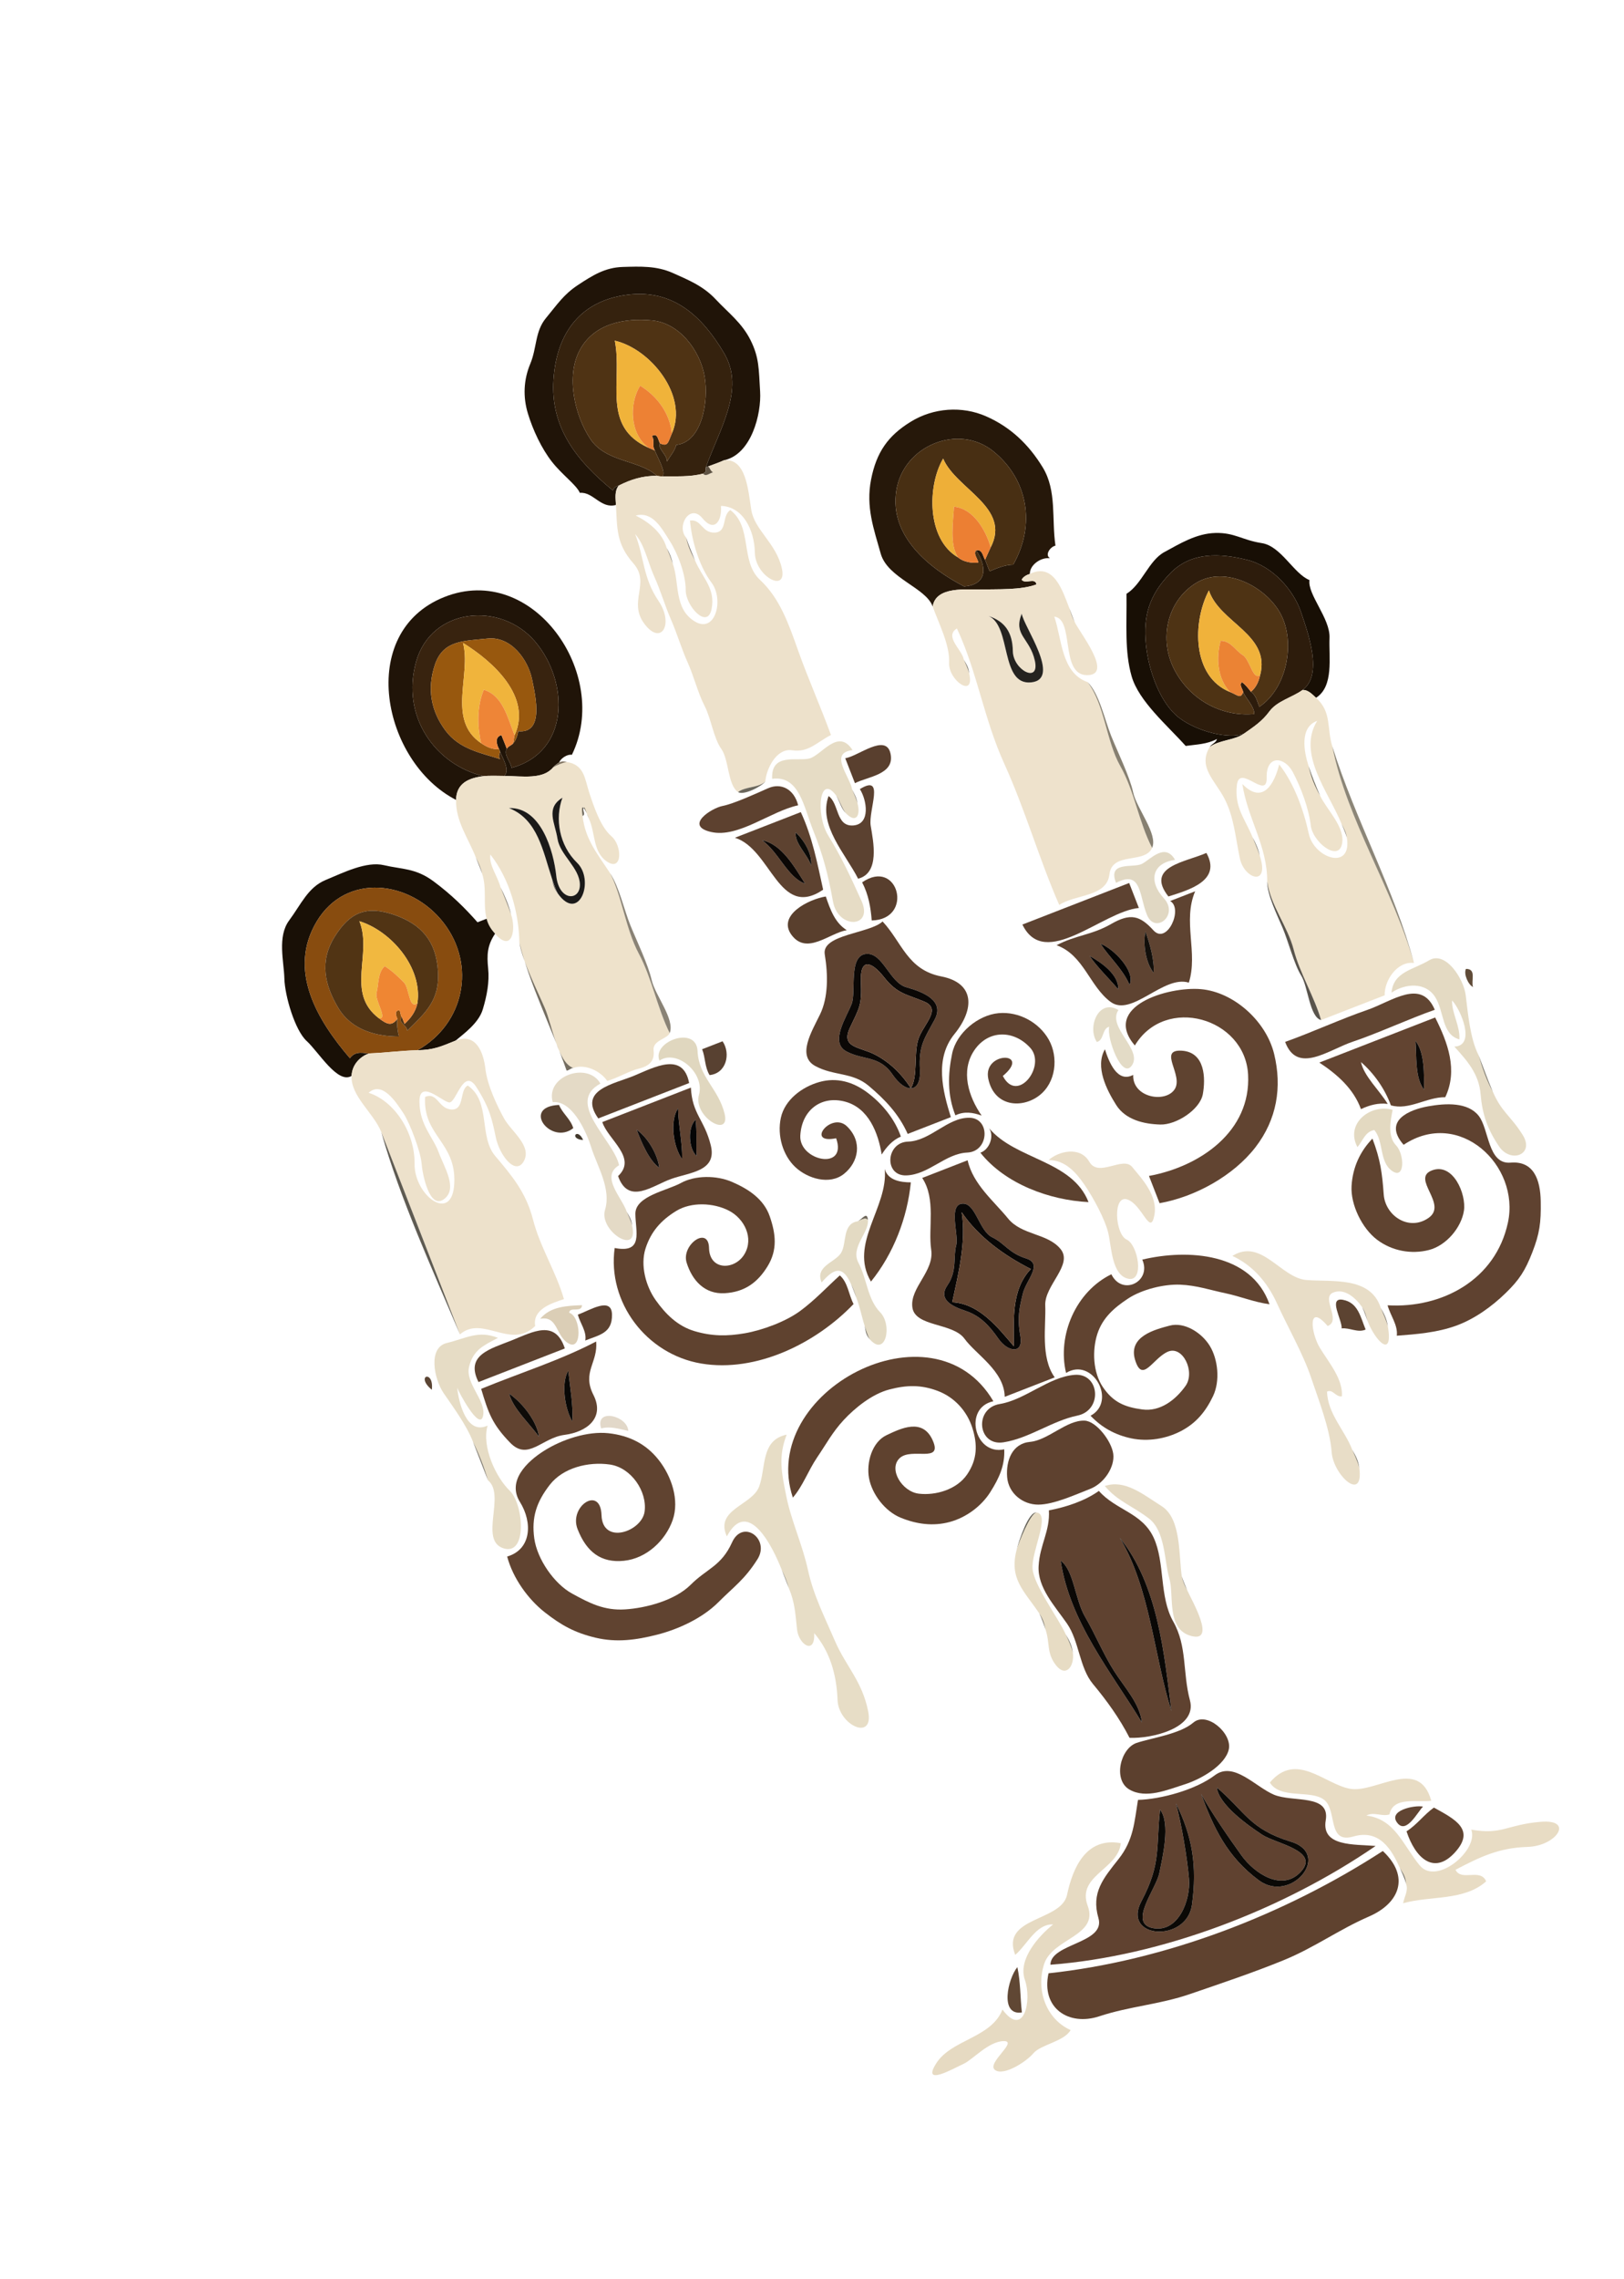 <svg width="350" height="491" viewBox="0 0 350 491" fill="none" xmlns="http://www.w3.org/2000/svg">
<g clip-path="url(#clip0_382_6035)">
<path d="M132.744 108.786C132.688 107.394 132.388 105.77 133.37 104.599C133.14 104.717 132.311 104.803 132.092 105.66C124.197 99.207 118.611 92.064 119.289 81.785C119.967 71.506 125.285 64.761 135.229 63.505C145.172 62.244 151.416 68.252 156.06 76.1C160.701 83.942 154.942 92.65 152.135 100.676C152.131 100.594 152.625 100.486 152.625 100.486C153.761 100.044 154.949 99.666 156.052 99.152C161.95 97.899 164.123 89.128 163.816 84.313C163.516 79.501 163.639 77.065 161.757 73.285C159.871 69.513 156.902 67.328 154.263 64.502C151.629 61.674 148.514 60.374 145.003 58.812C141.492 57.249 138.022 57.4 134.216 57.512C130.41 57.624 127.708 59.329 124.572 61.395C121.44 63.458 120.083 65.62 117.678 68.505C115.272 71.39 115.736 74.899 114.285 78.37C112.834 81.841 112.684 85.51 113.771 89.087C114.854 92.665 116.727 96.639 118.939 99.468C121.143 102.294 124.24 104.474 124.966 106.18C127.845 105.899 129.483 109.689 132.744 108.786Z" fill="#201408"/>
<path d="M133.37 104.6C135.873 103.327 138.584 102.441 141.583 102.53C137.956 99.075 130.616 99.667 127.235 94.584C123.846 89.498 121.904 81.016 124.98 75.364C128.051 69.713 134.522 68.467 140.507 69.028C146.494 69.582 150.91 75.614 151.85 81.084C152.796 86.558 151.23 95.295 145.744 95.841C145.448 97.151 144.399 98.235 143.759 99.43C143.769 97.877 141.702 96.722 142.236 95.517C141.81 94.798 141.764 93.188 140.495 93.941C141.174 94.933 140.452 96.059 141.148 97.067C141.43 98.095 143.67 101.707 142.753 102.638C145.792 102.554 148.529 102.824 151.537 102.036C152.522 101.366 151.938 101.677 152.135 100.677C154.942 92.651 160.701 83.943 156.06 76.1C151.416 68.252 145.172 62.245 135.229 63.506C125.285 64.762 119.967 71.507 119.289 81.786C118.611 92.065 124.198 99.208 132.092 105.661C132.311 104.804 133.14 104.718 133.37 104.6Z" fill="#35220E"/>
<path d="M141.583 102.53C141.885 102.537 142.313 102.652 142.753 102.638C143.67 101.707 141.43 98.095 141.148 97.067C141.105 97.027 139.89 96.514 139.788 96.469C129.524 91.907 134.216 82.077 132.5 73.395C140.209 75.171 148.407 85.274 144.792 93.395C143.949 95.312 143.991 96.304 142.236 95.517C141.702 96.722 143.769 97.877 143.759 99.43C144.399 98.235 145.448 97.151 145.744 95.841C151.23 95.295 152.796 86.557 151.85 81.084C150.91 75.614 146.494 69.582 140.507 69.028C134.522 68.467 128.051 69.713 124.98 75.363C121.904 81.016 123.846 89.498 127.235 94.584C130.616 99.667 137.956 99.075 141.583 102.53Z" fill="#4F3314"/>
<path d="M139.788 96.469C135.746 93.57 135.541 86.975 137.966 83.096C141.624 85.34 144.397 89.048 144.792 93.395C148.407 85.274 140.209 75.171 132.5 73.394C134.216 82.077 129.524 91.907 139.788 96.469Z" fill="#F0B33A"/>
<path d="M139.788 96.469C139.89 96.513 141.105 97.026 141.148 97.066C140.452 96.058 141.175 94.932 140.495 93.94C141.764 93.188 141.81 94.797 142.236 95.516C143.991 96.303 143.949 95.311 144.792 93.395C144.397 89.048 141.624 85.339 137.966 83.096C135.541 86.974 135.746 93.569 139.788 96.469Z" fill="#ED8134"/>
<path d="M133.37 104.6C132.388 105.77 132.688 107.394 132.744 108.786C133.032 113.913 132.785 117.146 136.525 121.397C140.265 125.648 135.262 129.623 138.902 134.43C142.541 139.233 145.285 134.391 141.91 129.441C138.535 124.49 138.823 119.917 136.878 115.063C138.926 117.297 139.63 121.192 140.985 124.168C142.34 127.144 143.298 130.472 144.602 133.462C145.907 136.453 146.891 139.821 148.219 142.757C149.548 145.693 150.405 149.286 151.836 152.052C153.268 154.818 153.767 158.967 155.454 161.347C157.141 163.726 156.803 169.13 159.071 170.642C160.559 169.426 163.612 169.725 164.945 168.356C165.095 165.887 167.219 161.105 170.741 161.639C174.266 162.165 175.946 159.951 179.087 158.346C176.923 152.395 174.146 146.17 172.043 140.245C169.941 134.321 168.069 128.904 163.782 124.911C159.491 120.926 162.222 113.605 157.411 109.889C155.503 111.054 156.845 114.605 154.058 114.743C151.268 114.888 151.171 111.771 148.709 112.149C149.072 116.43 150.645 121.935 153.359 125.548C156.073 129.162 154.182 136.629 149.701 133.861C145.224 131.091 146.469 125.644 145.01 121.475C144.609 120.329 144.169 119.155 143.677 118.05C142.707 114.659 139.71 112.418 137.014 111.067C140.701 110.112 142.603 113.827 144.342 116.541C146.08 119.256 147.809 123.799 147.784 127.155C147.76 130.51 152.442 135.706 153.353 131.223C154.27 126.743 151.323 124.443 149.797 120.739C148.954 119.168 148.241 117.609 147.893 115.847C145.697 113.361 148.71 108.386 151.371 111.632C154.027 114.879 155.65 112.112 155.372 108.993C160.004 109.106 162.595 114.012 162.688 119.102C162.78 124.192 169.698 127.904 168.508 122.47C167.317 117.035 162.597 114.191 161.912 109.839C161.234 105.489 160.783 98.709 156.052 99.153C154.949 99.666 153.761 100.044 152.625 100.486C152.957 100.717 153.195 101.588 153.685 101.763C153.006 101.87 152.117 102.802 151.537 102.036C148.529 102.824 145.792 102.554 142.753 102.638C142.313 102.652 141.885 102.537 141.583 102.53C138.584 102.441 135.873 103.327 133.37 104.6Z" fill="#EDE1CB"/>
<path d="M151.537 102.036C152.117 102.802 153.006 101.87 153.686 101.764C153.195 101.588 152.957 100.718 152.625 100.486C152.625 100.486 152.131 100.594 152.135 100.677C151.939 101.677 152.522 101.366 151.537 102.036Z" fill="#5F5343"/>
<path d="M98.287 172.328C98.36 168.762 100.97 167.606 104.189 167.215C93.742 164.69 86.413 154.316 89.673 142.587C92.932 130.859 107.939 129.503 115.328 138.22C122.714 146.943 122.812 162.013 110.254 165.418C110.048 164.079 108.472 162.563 109.22 161.314C108.874 160.322 108.429 159.369 108.078 158.379C106.585 158.729 107.013 160.421 107.561 161.396C107.694 161.621 107.752 161.886 107.752 161.886C108.309 163.319 109.99 165.943 108.676 167.159C112.754 167.222 117.022 167.978 119.228 165.305C119.643 164.806 119.905 164.698 120.507 164.245C120.87 163.354 122.287 162.431 123.253 162.612C131.721 145.235 114.838 121.027 95.754 128.623C76.666 136.22 82.425 164.216 98.287 172.328Z" fill="#201408"/>
<path d="M201.007 130.664C201.731 126.208 208.3 127.083 211.546 126.996C214.793 126.91 220.08 127.168 223.39 125.897C223.038 124.327 221.004 125.952 220.18 124.892C220.561 124.22 221.223 123.878 221.948 123.641C221.903 121.772 224.251 120.013 226.272 120.269C225.122 119.528 226.342 117.797 227.469 117.55C226.62 111.791 227.794 105.741 224.738 100.711C221.677 95.684 217.736 91.99 212.545 89.701C207.358 87.41 201.178 87.838 196.273 90.863C191.366 93.882 188.874 97.443 187.727 103.331C186.576 109.225 188.308 113.92 189.802 119.252C191.297 124.585 199.568 126.588 201.007 130.664ZM212.321 120.628C211.796 119.875 211.763 118.282 210.39 118.563C212.681 122.076 212.859 125.95 207.779 126.339C200.278 122.431 191.645 115.544 193.168 105.725C194.683 95.903 206.637 91.178 214.096 97.237C221.56 103.294 223.242 113.105 218.358 121.658C216.628 121.673 214.93 122.379 213.273 123.074C212.955 122.257 212.639 121.445 212.321 120.628Z" fill="#26180A"/>
<path d="M104.189 167.215C105.325 167.077 107.367 167.139 108.676 167.159C109.99 165.943 108.309 163.319 107.752 161.886C107.783 162.212 107.222 163.089 107.833 163.544C103.727 162.218 98.996 161.446 95.963 157.331C92.932 153.222 91.958 148.446 93.745 143.16C95.539 137.877 99.978 138.115 105.065 137.572C110.155 137.022 113.767 142.117 114.648 146.263C115.527 150.405 117.201 158.068 111.695 157.535C111.524 158.486 111.178 159.567 110.498 160.253C110.171 160.6 109.461 160.804 109.22 161.314C108.472 162.563 110.048 164.079 110.254 165.418C122.811 162.013 122.713 146.944 115.328 138.22C107.939 129.503 92.932 130.859 89.673 142.588C86.413 154.316 93.742 164.69 104.189 167.215Z" fill="#38230F"/>
<path d="M149.797 120.738C149.136 119.142 148.41 117.493 147.893 115.846C148.241 117.609 148.954 119.168 149.797 120.738Z" fill="#6B6459"/>
<path d="M145.01 121.474C144.715 120.209 144.36 119.209 143.677 118.05C144.169 119.154 144.61 120.329 145.01 121.474Z" fill="#726D61"/>
<path d="M210.39 118.563C209.691 119.303 210.721 120.372 210.852 121.2C209.429 121.353 207.637 121.065 206.473 120.087C199.65 116.124 199.868 104.548 203.264 98.805C206.032 105.366 217.963 109.302 213.517 117.909C213.378 118.262 212.304 120.471 212.321 120.628C212.638 121.445 212.954 122.257 213.272 123.074C214.929 122.379 216.628 121.673 218.358 121.658C223.242 113.105 221.56 103.294 214.096 97.237C206.637 91.178 194.683 95.903 193.168 105.725C191.645 115.544 200.278 122.431 207.779 126.339C212.859 125.95 212.681 122.076 210.39 118.563Z" fill="#482F13"/>
<path d="M107.752 161.886C107.752 161.886 107.694 161.621 107.561 161.396C106.072 161.48 104.926 160.94 103.672 160.093C96.245 155.086 101.625 145.315 99.783 138.512C106.261 142.514 114.692 150.099 110.906 158.405C110.747 158.85 110.738 159.912 110.498 160.253C111.178 159.566 111.524 158.485 111.695 157.534C117.201 158.067 115.527 150.405 114.648 146.263C113.767 142.117 110.155 137.022 105.065 137.572C99.978 138.115 95.539 137.877 93.746 143.16C91.959 148.446 92.932 153.221 95.963 157.331C98.996 161.446 103.727 162.218 107.833 163.544C107.222 163.089 107.783 162.211 107.752 161.886Z" fill="#98580E"/>
<path d="M103.672 160.093C102.889 156.472 102.734 152.308 104.27 148.595C108.421 149.875 109.4 154.693 110.906 158.404C114.692 150.099 106.261 142.514 99.783 138.512C101.624 145.315 96.245 155.086 103.672 160.093Z" fill="#F0B43C"/>
<path d="M206.473 120.087C204.601 117.391 205.438 112.3 205.603 109.16C209.68 109.539 212.4 114.024 213.517 117.909C217.963 109.301 206.032 105.366 203.264 98.805C199.868 104.548 199.65 116.124 206.473 120.087Z" fill="#EEAF38"/>
<path d="M103.672 160.094C104.926 160.941 106.072 161.48 107.561 161.397C107.013 160.421 106.585 158.729 108.078 158.379C108.429 159.369 108.874 160.322 109.22 161.314C109.461 160.804 110.171 160.601 110.498 160.254C110.738 159.913 110.747 158.85 110.906 158.405C109.4 154.693 108.421 149.875 104.27 148.595C102.734 152.308 102.889 156.472 103.672 160.094Z" fill="#EE8537"/>
<path d="M206.473 120.088C207.637 121.065 209.429 121.354 210.852 121.2C210.722 120.372 209.691 119.303 210.39 118.564C211.763 118.283 211.796 119.875 212.321 120.628C212.305 120.471 213.378 118.262 213.517 117.91C212.4 114.024 209.68 109.54 205.603 109.161C205.438 112.3 204.601 117.391 206.473 120.088Z" fill="#EC7F33"/>
<path d="M98.287 172.328C98.195 176.972 100.918 180.537 102.557 184.749C103.119 185.859 103.626 186.929 103.89 188.173C104.992 191.484 104.055 194.739 104.869 197.931C105.215 199.283 105.833 200.192 106.691 201.165C110.364 205.346 111.266 200.246 110.145 197.004C109.459 195.024 108.62 193.086 107.861 191.134C107.291 188.815 105.312 186.352 105.685 184.095C109.821 189.38 111.799 196.474 111.94 203.065C112.569 207.056 115.953 213.71 117.461 217.252C118.969 220.794 120.238 229.037 123.58 230.079C126.123 229.14 129.432 230.748 130.869 232.876C133.151 232.236 135.441 230.764 137.722 230.209C140.003 229.654 141.115 228.5 140.857 226.313C140.591 224.124 143.844 223.822 144.331 222.567C141.645 217.157 140.507 210.756 137.668 205.445C134.829 200.134 134.023 192.996 131.494 188.133C129.018 184.292 126.061 180.863 125.565 175.795C124.963 172.047 126.434 174.871 126.925 176.392C128.38 179.538 127.7 183.656 130.942 185.7C134.182 187.74 134.092 182.12 131.763 180.148C129.439 178.174 127.955 173.693 126.986 170.741C126.018 167.789 125.957 164.765 122.166 164.162C121.369 164.258 119.911 164.887 119.228 165.305C117.022 167.978 112.754 167.222 108.676 167.159C107.367 167.139 105.325 167.077 104.189 167.215C100.97 167.606 98.36 168.762 98.287 172.328ZM120.235 192.515C119.286 191.307 119.19 190.454 118.902 189.09C117.005 183.39 115.893 176.506 109.683 174.09C116.547 173.84 119.293 183.215 119.888 188.712C120.478 194.211 125.046 194.146 124.974 190.541C124.901 186.936 120.697 184.201 120.153 180.717C119.609 177.234 117.512 174.118 121.214 171.855C119.563 176.362 120.494 182.1 124.375 185.873C128.251 189.649 124.795 198.902 120.235 192.515Z" fill="#EEE2CB"/>
<path d="M201.007 130.664C202.226 134.116 204.745 138.938 204.55 142.765C204.349 146.595 210.187 150.603 208.867 145.067C208.636 144.098 208.126 143.047 207.725 142.132C207.376 139.976 203.419 137.138 206.229 135.392C210.673 144.9 211.976 154.723 216.482 164.635C220.988 174.548 223.924 185.003 228.285 194.966C231.74 192.619 238.534 193.304 239.103 188.362C239.678 183.424 246.715 186.183 248.302 182.67C245.434 177.156 244.511 170.452 241.448 165.059C238.385 159.666 238.124 151.882 234.404 146.958C228.706 144.946 228.885 137.716 227.224 132.854C231.625 133.299 228.381 145.416 234.257 145.45C240.132 145.484 232.575 136.174 231.603 133.966C231.078 133.038 230.746 131.968 230.461 131.031C228.998 127.274 227.142 121.142 221.948 123.642C221.223 123.879 220.561 124.221 220.18 124.893C221.004 125.952 223.038 124.327 223.39 125.897C220.08 127.168 214.793 126.91 211.546 126.997C208.299 127.083 201.731 126.209 201.007 130.664ZM220.208 132.205C220.555 134.88 228.885 146.363 222.21 147.012C215.53 147.662 218.005 134.887 213.082 132.725C216.535 133.876 218.213 136.175 218.284 140.282C218.354 144.389 224.125 147.354 223.036 142.37C221.943 137.388 218.299 136.874 220.208 132.205Z" fill="#EEE2CC"/>
<path d="M119.228 165.305C119.911 164.887 121.369 164.258 122.166 164.162C121.438 164.045 121.383 163.903 120.507 164.244C119.905 164.698 119.643 164.805 119.228 165.305Z" fill="#827562"/>
<path d="M220.208 132.204C218.299 136.873 221.943 137.387 223.036 142.369C224.124 147.353 218.354 144.388 218.284 140.281C218.213 136.174 216.535 133.875 213.082 132.724C218.005 134.886 215.53 147.661 222.21 147.011C228.885 146.362 220.555 134.879 220.208 132.204Z" fill="#252320"/>
<path d="M260.703 160.945C262.693 159.41 266.024 159.511 268.046 158.087C264.944 159.255 258.171 157.711 254.14 154.655C250.108 151.594 247.506 144.603 246.955 138.683C246.398 132.76 247.6 128.276 252.177 123.537C256.751 118.794 263.033 119.206 268.722 120.602C274.41 121.994 278.848 127.285 280.393 131.878C281.939 136.475 285.192 145.399 280.719 148.649C281.945 148.583 282.839 149.621 283.629 150.333C287.51 147.848 286.364 141.631 286.534 137.419C286.702 133.213 281.768 128.098 282.215 124.972C278.791 123.59 276.119 117.651 271.928 117.006C267.737 116.361 266.059 114.716 261.935 114.822C257.811 114.929 254.297 117.124 250.939 118.938C247.576 120.754 246.107 125.871 242.78 127.926C242.865 134.546 242.335 140.295 243.883 145.692C245.432 151.093 251.654 156.349 255.536 160.703C257.821 160.377 260.106 160.366 262.28 159.205C262.073 160.063 261.13 160.232 260.703 160.945Z" fill="#180F05"/>
<path d="M75.769 231.787C75.871 229.499 77.436 227.696 79.522 226.946C78.634 226.982 76.642 226.208 75.416 227.981C68.314 219.71 61.948 209.018 68.277 198.483C74.607 187.953 88.477 189.63 95.574 198.771C102.666 207.913 100.085 220.589 89.966 226.262C93.514 226.182 94.968 225.487 98.179 224.192C99.912 222.735 103.167 220.426 104.053 217.445C104.946 214.467 105.498 211.554 105.205 208.643C104.912 205.732 104.993 203.696 106.691 201.165C105.833 200.192 105.215 199.283 104.869 197.931C104.218 198.184 103.562 198.439 102.911 198.693C100.225 195.643 97.284 192.721 93.413 189.856C89.541 186.991 86.578 187.3 82.765 186.395C78.952 185.491 73.976 188.013 70.183 189.579C66.392 191.15 64.901 194.806 62.314 198.297C59.727 201.788 61.191 207.116 61.287 210.824C61.383 214.533 63.562 221.971 66.094 224.275C68.628 226.573 72.806 233.644 75.769 231.787Z" fill="#191006"/>
<path d="M118.902 189.09C119.263 190.178 119.664 191.526 120.235 192.515C124.795 198.902 128.251 189.649 124.375 185.874C120.494 182.1 119.563 176.362 121.214 171.856C117.512 174.119 119.609 177.234 120.153 180.718C120.697 184.201 124.901 186.936 124.974 190.541C125.046 194.146 120.478 194.211 119.888 188.712C119.293 183.215 116.547 173.841 109.683 174.09C115.893 176.506 117.005 183.39 118.902 189.09Z" fill="#1B1A19"/>
<path d="M268.046 158.087C270.174 156.589 271.971 155.456 273.607 153.23C275.251 151.008 278.548 150.226 280.719 148.649C285.192 145.399 281.939 136.475 280.393 131.877C278.848 127.285 274.41 121.994 268.722 120.602C263.033 119.206 256.751 118.794 252.177 123.537C247.6 128.275 246.398 132.76 246.955 138.683C247.506 144.602 250.108 151.594 254.14 154.655C258.171 157.711 264.944 159.255 268.046 158.087ZM269.596 149.035C269.011 148.299 268.463 147.543 267.665 146.97C266.983 147.534 267.836 148.452 267.937 149.117C268.372 150.294 270.274 152.066 270.33 153.819C263.189 154.485 256.388 150.682 253.061 144.204C249.733 137.725 251.486 129.467 257.779 125.593C264.074 121.724 273.022 126.466 276.09 132.437C279.155 138.415 277.425 148.224 271.418 152.269C270.925 151.103 270.691 149.763 269.596 149.035Z" fill="#2D1C0C"/>
<path d="M231.603 133.966C231.18 133.01 230.839 132.004 230.461 131.031C230.746 131.967 231.078 133.038 231.603 133.966Z" fill="#736C5E"/>
<path d="M79.522 226.946C82.974 226.82 86.477 226.335 89.966 226.262C100.085 220.589 102.666 207.913 95.574 198.771C88.477 189.63 74.607 187.953 68.277 198.483C61.948 209.018 68.314 219.71 75.416 227.981C76.642 226.208 78.635 226.982 79.522 226.946ZM86.621 219.114C86.275 218.95 86.365 217.879 86.049 217.647C84.934 217.72 85.363 218.866 85.641 219.495C85.511 220.667 85.663 222.129 85.995 223.301C81.228 223.291 75.821 222.027 72.892 217.123C69.967 212.212 68.805 207.127 72.132 201.799C75.451 196.468 79.046 195.058 84.955 197.09C90.865 199.127 93.959 202.774 94.392 209.145C94.83 215.514 91.68 218.182 87.763 222.05C87.808 220.877 85.578 220.275 86.621 219.114Z" fill="#884C0F"/>
<path d="M125.565 175.794C126.433 175.372 125.201 174.381 125.973 173.946C126.328 174.743 126.56 175.599 126.925 176.392C126.434 174.87 124.963 172.046 125.565 175.794Z" fill="#6F695C"/>
<path d="M208.867 145.067C208.741 143.73 208.344 143.231 207.725 142.132C208.125 143.046 208.636 144.098 208.867 145.067Z" fill="#6F6C60"/>
<path d="M103.89 188.172C103.626 186.929 103.119 185.859 102.557 184.748C102.999 185.883 103.507 187.015 103.89 188.172Z" fill="#6A6459"/>
<path d="M267.937 149.117C267.288 150.62 266.844 149.785 265.109 149.091C256.888 145.812 256.947 134.028 260.539 127.211C262.854 134.202 273.885 136.663 271.581 145.446C271.276 146.849 270.707 148.124 269.596 149.035C270.691 149.763 270.925 151.103 271.418 152.269C277.425 148.224 279.154 138.415 276.09 132.437C273.022 126.466 264.074 121.724 257.779 125.593C251.486 129.467 249.733 137.725 253.061 144.204C256.388 150.682 263.189 154.485 270.33 153.819C270.274 152.066 268.372 150.294 267.937 149.117Z" fill="#4E3314"/>
<path d="M85.641 219.496C84.455 221.039 83.556 220.814 81.644 219.361C74.41 213.868 80.315 205.548 77.455 198.46C84.213 200.545 91.102 208.352 89.966 216.123C89.557 217.983 88.549 219.333 87.192 220.582C87.001 220.093 86.811 219.604 86.621 219.115C85.578 220.275 87.808 220.877 87.763 222.05C91.68 218.182 94.83 215.514 94.392 209.145C93.959 202.774 90.865 199.128 84.955 197.091C79.046 195.058 75.451 196.468 72.132 201.799C68.805 207.127 69.967 212.212 72.892 217.123C75.821 222.027 81.228 223.291 85.995 223.301C85.663 222.129 85.511 220.667 85.641 219.496Z" fill="#513414"/>
<path d="M81.644 219.362C83.733 219.72 80.708 215.451 81.161 213.878C81.607 212.301 81.368 209.471 82.922 208.162C84.41 209.076 85.892 210.465 87.059 211.667C88.229 212.862 88.132 217.597 89.966 216.123C91.102 208.353 84.213 200.545 77.455 198.46C80.315 205.549 74.41 213.868 81.644 219.362Z" fill="#F1B840"/>
<path d="M265.109 149.091C262.33 146.252 262.093 141.602 263.069 138.056C265.273 138.043 266.227 140.145 267.814 141.11C269.395 142.072 269.992 146.634 271.581 145.446C273.885 136.664 262.854 134.202 260.54 127.212C256.947 134.028 256.888 145.813 265.109 149.091Z" fill="#F0B23B"/>
<path d="M180.23 171.42C180.924 172.378 181.456 174.035 182.242 175.143C184.484 177.515 185.533 175.705 184.799 173.022C184.525 172.03 184.029 171.045 183.656 170.086C183.13 167.199 178.565 162.205 183.738 161.605C180.637 156.723 177.054 162.753 174.424 163.411C171.794 164.068 166.126 162.105 166.414 167.784C172.278 167.006 173.214 173.829 175.28 178.979C177.346 184.129 178.431 188.191 179.523 194.227C180.615 200.263 188.305 199.934 185.669 194.088C183.033 188.242 181.273 184.544 178.489 179.983C175.705 175.423 176.605 166.437 180.23 171.42Z" fill="#E6DCC5"/>
<path d="M164.945 168.356C163.612 169.725 160.559 169.426 159.071 170.642C160.288 171.453 164.254 169.346 164.945 168.356Z" fill="#6B675D"/>
<path d="M110.145 197.004C109.681 195.016 108.777 192.952 107.861 191.134C108.62 193.086 109.459 195.024 110.145 197.004Z" fill="#7C766A"/>
<path d="M172.016 173.49C171.127 169.989 168.334 168.575 165.516 169.823C162.699 171.072 158.116 173.171 155.726 173.633C153.335 174.096 147.376 177.902 153.258 179.241C159.139 180.58 166.059 174.766 172.016 173.49Z" fill="#5D412F"/>
<path d="M184.255 168.727C187.009 167.289 192.897 166.891 191.924 162.363C190.953 157.84 184.828 163.017 182.16 163.346C182.859 165.141 183.556 166.932 184.255 168.727Z" fill="#593F2E"/>
<path d="M120.235 192.514C119.664 191.525 119.263 190.177 118.902 189.09C119.191 190.453 119.286 191.306 120.235 192.514Z" fill="#746C62"/>
<path d="M248.302 182.67C249.627 179.732 244.96 174.169 244.222 170.739C243.484 167.308 240.85 161.957 239.463 158.509C238.076 155.06 236.914 149.44 234.404 146.958C238.124 151.881 238.385 159.666 241.448 165.059C244.511 170.452 245.434 177.156 248.302 182.67Z" fill="#878071"/>
<path d="M144.331 222.567C145.495 219.562 141.224 214.527 140.442 211.125C139.659 207.723 137.261 202.793 135.873 199.384C134.484 195.976 133.5 191.244 131.494 188.133C134.023 192.995 134.829 200.134 137.668 205.445C140.507 210.756 141.645 217.157 144.331 222.567Z" fill="#8A8376"/>
<path d="M81.644 219.361C83.556 220.814 84.455 221.038 85.641 219.495C85.363 218.866 84.934 217.72 86.049 217.647C86.365 217.879 86.275 218.95 86.621 219.114C86.811 219.603 87.001 220.093 87.192 220.582C88.549 219.333 89.557 217.983 89.966 216.123C88.132 217.596 88.229 212.861 87.059 211.666C85.892 210.464 84.41 209.075 82.922 208.161C81.368 209.47 81.607 212.301 81.161 213.877C80.708 215.45 83.734 219.72 81.644 219.361Z" fill="#EF8633"/>
<path d="M265.109 149.091C266.844 149.785 267.288 150.62 267.937 149.117C267.836 148.452 266.983 147.534 267.665 146.97C268.463 147.544 269.011 148.299 269.596 149.035C270.707 148.124 271.276 146.849 271.581 145.446C269.992 146.633 269.395 142.072 267.814 141.11C266.227 140.145 265.273 138.043 263.069 138.056C262.092 141.602 262.33 146.252 265.109 149.091Z" fill="#EB8334"/>
<path d="M178.57 171.502C176.275 177.769 182.256 183.986 184.935 189.304C189.672 188.108 188.216 181.296 187.654 177.926C187.092 174.556 190.841 166.591 185.315 170.004C186.804 172.309 187.687 177.547 183.898 177.833C180.107 178.114 180.858 173.079 178.57 171.502Z" fill="#5B4130"/>
<path d="M182.242 175.143C181.456 174.035 180.924 172.378 180.229 171.42C180.998 172.8 181.267 174.114 182.242 175.143Z" fill="#7C766A"/>
<path d="M184.798 173.022C184.62 171.824 184.14 171.098 183.656 170.087C184.029 171.046 184.525 172.03 184.798 173.022Z" fill="#706A60"/>
<path d="M172.587 174.958C167.854 176.8 163.125 178.64 158.391 180.482C166.23 182.912 167.839 198.171 177.401 191.673C176.158 186.045 175.113 180.419 172.587 174.958ZM173.512 190.37C169.776 189.098 167.803 183.551 164.238 181.023C168.498 181.844 171.235 186.806 173.512 190.37ZM171.472 179.335C173.34 181.019 175.09 184.039 174.818 186.482C174.008 184.026 171.266 181.758 171.472 179.335Z" fill="#5D4230"/>
<path d="M173.512 190.369C171.235 186.805 168.498 181.843 164.238 181.022C167.803 183.55 169.776 189.097 173.512 190.369Z" fill="#0B0705"/>
<path d="M171.472 179.334C171.266 181.758 174.008 184.026 174.818 186.482C175.09 184.038 173.34 181.019 171.472 179.334Z" fill="#0B0A07"/>
<path d="M123.58 230.079C120.238 229.037 118.969 220.794 117.461 217.252C115.953 213.71 112.569 207.056 111.94 203.065C114.165 212.158 118.918 221.473 122.112 230.651C122.573 230.663 123.123 230.02 123.58 230.079Z" fill="#746D60"/>
<path d="M75.769 231.787C75.571 236.201 80.579 239.801 82.188 243.934C87.836 258.449 93.483 272.959 99.131 287.473C104.028 283.241 110.062 290.852 115.34 285.672C114.723 282.115 118.797 280.766 121.541 279.879C119.854 274.024 116.387 268.664 114.878 262.757C113.368 256.85 110.274 253.243 106.719 249.033C103.164 244.823 105.817 237.302 100.817 233.868C98.976 234.771 100.197 239.14 97.329 239.028C94.462 238.916 94.305 235.169 91.625 236.319C91.087 244.713 98.323 246.014 97.907 254.896C97.498 263.78 89.26 257.545 89.347 250.73C89.432 243.909 84.967 237.186 79.441 235.427C82.4 232.777 85.385 237.508 86.877 239.732C88.368 241.957 90.656 248.153 90.85 250.579C91.039 253.006 92.543 260.594 95.65 258.365C98.755 256.132 95.747 251.517 94.514 248.189C93.283 244.866 90.469 242.43 90.401 237.403C90.328 232.379 95.203 237.258 96.775 237.503C98.352 237.745 99.833 229.745 102.687 234.227C105.547 238.708 106.049 241.171 106.855 245.037C107.66 248.903 111.125 253.402 112.906 250.129C114.694 246.859 110.13 243.678 108.644 240.973C107.154 238.274 105.022 233.826 104.611 230.262C104.204 226.697 102.576 222.425 98.179 224.192C94.968 225.487 93.514 226.182 89.966 226.262C86.477 226.335 82.974 226.82 79.522 226.946C77.436 227.696 75.871 229.499 75.769 231.787Z" fill="#EDE1CB"/>
<path d="M268.046 158.087C266.024 159.511 262.693 159.41 260.703 160.945C258.104 165.274 261.876 168.132 263.912 172.088C265.948 176.045 266.247 180.333 267.203 184.89C268.159 189.446 273.72 191.107 271.5 184.344C271.066 183.026 270.504 181.712 269.977 180.43C268.223 176.184 266.069 174.054 266.564 169.197C267.056 164.336 273.114 172.546 272.989 167.559C272.858 162.574 276.826 162.95 278.619 166.325C280.41 169.696 282.089 174.286 282.487 177.815C282.885 181.344 288.273 185.629 289.191 181.977C290.116 178.328 285.848 174.372 284.5 171.399C283.336 169.424 282.496 167.25 282.025 165.04C281.026 161.981 280.031 156.673 283.874 155.307C279.482 162.402 286.351 170.639 289.123 177.486C289.649 178.52 290.084 179.202 290.265 180.421C291.446 187.684 283.227 184.917 282.079 179.664C280.931 174.41 278.912 168.802 275.688 164.689C274.698 168.663 272.253 173.518 267.747 168.906C268.885 176.366 273.162 182.3 273.104 189.916C273.784 195.036 277.511 199.529 278.816 204.592C280.121 209.655 283.249 214.695 284.717 219.757C289.285 217.98 293.857 216.2 298.424 214.423C298.326 211.216 301.133 207.015 304.734 207.461C300.269 191.686 290.23 176.565 287.138 160.797C285.903 156.855 287.067 153.417 283.629 150.333C282.839 149.621 281.945 148.583 280.719 148.649C278.548 150.226 275.251 151.008 273.607 153.23C271.971 155.456 270.174 156.589 268.046 158.087Z" fill="#EEE2CB"/>
<path d="M177.972 193.14C174.339 193.698 167.353 197.182 170.644 201.495C173.934 205.808 178.804 200.984 182.487 200.396C179.926 198.784 178.943 195.967 177.972 193.14Z" fill="#593F2D"/>
<path d="M187.872 198.3C197.079 198.103 193.604 184.685 185.805 190.092C187.195 192.751 187.656 195.529 187.872 198.3Z" fill="#583E2D"/>
<path d="M190.211 198.517C187.451 201.129 177.033 201.285 177.748 205.614C178.465 209.949 178.53 214.852 176.728 218.55C174.926 222.248 171.701 227.474 175.695 229.655C179.694 231.833 183.671 230.944 187.207 233.917C190.737 236.892 193.705 239.984 195.623 244.29C198.722 243.084 201.825 241.876 204.924 240.671C203.184 235.084 201.356 228.112 205.706 222.764C210.056 217.415 210.137 211.773 202.85 210.356C195.563 208.939 194.353 202.932 190.211 198.517ZM186.73 205.505C190.294 205.25 191.725 211.678 195.332 212.69C198.944 213.701 203.656 215.54 201.429 219.668C199.203 223.796 197.966 225.252 198.254 230.44C198.543 235.628 195.154 235.612 192.338 231.475C189.525 227.331 185.982 228.468 182.364 226.485C178.746 224.502 182.531 218.99 183.548 216.274C184.563 213.552 182.787 205.788 186.73 205.505Z" fill="#5E4230"/>
<path d="M304.734 207.461C300.592 191.837 292.068 176.565 287.138 160.797C290.23 176.565 300.269 191.686 304.734 207.461Z" fill="#8C8678"/>
<path d="M284.5 171.399C283.578 169.364 282.721 167.162 282.025 165.039C282.496 167.25 283.336 169.424 284.5 171.399Z" fill="#656154"/>
<path d="M99.131 287.473C93.483 272.958 87.836 258.448 82.188 243.934C86.252 258.361 93.286 273.683 99.131 287.473Z" fill="#5F5B52"/>
<path d="M186.73 205.504C182.787 205.788 184.563 213.552 183.548 216.273C182.531 218.99 178.746 224.502 182.364 226.485C185.982 228.467 189.525 227.331 192.338 231.475C195.154 235.612 198.543 235.628 198.254 230.44C197.966 225.252 199.203 223.796 201.429 219.668C203.656 215.54 198.944 213.701 195.332 212.69C191.725 211.677 190.294 205.249 186.73 205.504ZM196.303 234.449C194.387 231.438 191.828 228.89 188.545 227.188C185.257 225.488 181.118 225.775 183.187 221.387C185.261 216.998 185.751 216.576 185.547 211.474C185.337 206.373 187.734 206.984 190.578 210.586C193.421 214.183 195.463 214.2 199.237 215.801C203.011 217.402 199.017 220.64 197.941 223.813C196.863 226.982 197.889 231.934 196.303 234.449Z" fill="#0B0806"/>
<path d="M136.227 264.024C135.996 263.055 135.483 261.998 135.084 261.089C134.085 258.014 129.301 253.499 133.425 251.032C132.252 245.597 121.746 237.591 129.4 233.447C126.718 228.655 117.512 231.736 119.12 237.447C123.098 237.037 126.136 243.121 127.415 247.175C128.694 251.229 131.776 256.107 130.393 260.65C129.003 265.19 137.835 270.794 136.227 264.024Z" fill="#E4DAC6"/>
<path d="M196.303 234.449C197.889 231.934 196.863 226.982 197.941 223.813C199.018 220.64 203.011 217.402 199.237 215.801C195.463 214.199 193.421 214.183 190.579 210.586C187.734 206.984 185.337 206.373 185.547 211.474C185.751 216.576 185.261 216.998 183.187 221.387C181.118 225.775 185.257 225.488 188.545 227.188C191.829 228.89 194.387 231.438 196.303 234.449Z" fill="#5F4230"/>
<path d="M142.128 228.494C145.914 225.968 151.95 231.195 150.634 235.881C149.325 240.57 157.49 245.374 156.161 239.932C154.833 234.489 150.587 232.052 150.335 226.438C150.086 220.829 140.42 224.394 142.128 228.494Z" fill="#E0D7BF"/>
<path d="M253.251 185.25C251.062 181.449 247.987 185.135 246.116 186.106C244.24 187.078 238.638 185.416 240.524 190.203C246.086 187.317 245.463 192.945 247.208 197.138C248.95 201.327 254.162 197.135 250.828 193.521C247.494 189.907 248.221 185.923 253.251 185.25Z" fill="#E1D8C3"/>
<path d="M120.48 238.045C112.257 238.395 118.749 246.835 123.553 243.045C122.955 241.058 121.235 239.897 120.48 238.045Z" fill="#553F2F"/>
<path d="M148.519 233.33C147.22 226.456 140.906 229.989 136.634 231.759C132.363 233.528 124.519 234.767 128.938 240.95C135.463 238.411 141.994 235.869 148.519 233.33Z" fill="#5B412F"/>
<path d="M155.726 224.329C154.258 224.901 152.789 225.472 151.32 226.044C152.057 227.892 151.842 229.817 152.925 231.615C156.533 231.254 157.545 227.018 155.726 224.329Z" fill="#584131"/>
<path d="M243.352 190.229C235.681 193.214 228.015 196.197 220.344 199.183C225.179 209.158 237.564 196.357 245.446 195.61C244.747 193.815 244.051 192.024 243.352 190.229Z" fill="#5D4231"/>
<path d="M259.996 183.751C255.599 185.721 246.722 186.664 251.81 193.133C256.25 191.738 263.346 189.709 259.996 183.751Z" fill="#614633"/>
<path d="M271.5 184.344C271.194 182.92 270.662 181.713 269.977 180.431C270.504 181.713 271.066 183.026 271.5 184.344Z" fill="#6E6A60"/>
<path d="M290.265 180.422C290.084 179.202 289.649 178.521 289.123 177.486C289.509 178.435 289.994 179.434 290.265 180.422Z" fill="#7D7568"/>
<path d="M125.674 245.6C122.555 245.406 124.407 242.764 125.674 245.6V245.6Z" fill="#42382C"/>
<path d="M148.9 234.308C142.536 236.785 136.172 239.262 129.808 241.738C131.002 245.487 137.416 249.424 133.208 253.371C135.443 259.722 140.69 255.376 144.712 253.963C148.733 252.55 154.582 252.342 153.183 246.735C151.792 241.131 149.182 240.074 148.9 234.308ZM146.126 238.768C146.188 242.388 147.094 246.238 146.996 249.695C145.112 247.099 144.323 241.536 146.126 238.768ZM142.101 251.6C139.803 250.01 138.069 245.671 137.206 243.366C139.654 245.122 141.692 248.621 142.101 251.6ZM149.906 241.24C150.239 243.819 150.004 246.429 150.124 249.041C148.378 247.467 148.168 242.857 149.906 241.24Z" fill="#5E4231"/>
<path d="M252.191 194.111C255.067 195.752 251.504 203.616 248.594 200.44C245.687 197.256 243.668 196.645 239.463 199.065C235.258 201.484 231.849 201.442 227.714 203.637C233.584 205.757 234.834 212.532 239.375 215.857C243.915 219.182 250.756 210.008 256.216 211.697C258.243 205.275 254.837 198.45 257.576 192.016C255.779 192.715 253.987 193.412 252.191 194.111ZM243.434 212.165C241.971 208.768 239.161 206.341 237.178 203.333C239.885 204.263 244.821 209.242 243.434 212.165ZM248.628 209.58C246.936 207.506 246.283 203.395 246.86 200.692C247.706 202.966 248.861 206.876 248.628 209.58ZM240.986 213.117C238.932 210.706 236.632 208.548 234.812 205.944C237.359 207.33 241.171 210.015 240.986 213.117Z" fill="#5E4331"/>
<path d="M146.126 238.767C144.323 241.536 145.112 247.098 146.996 249.694C147.094 246.237 146.188 242.387 146.126 238.767Z" fill="#030303"/>
<path d="M243.434 212.164C244.821 209.242 239.885 204.262 237.178 203.333C239.161 206.341 241.971 208.768 243.434 212.164Z" fill="#050403"/>
<path d="M284.717 219.757C283.249 214.696 280.121 209.655 278.816 204.592C277.511 199.529 273.784 195.037 273.104 189.916C273.086 192.779 275.226 197.061 276.422 199.891C277.619 202.72 278.937 207.801 280.42 210.164C281.904 212.527 282.245 219.154 284.717 219.757Z" fill="#59544C"/>
<path d="M142.101 251.599C141.692 248.621 139.653 245.122 137.206 243.365C138.069 245.671 139.803 250.009 142.101 251.599Z" fill="#0E0B0A"/>
<path d="M248.628 209.58C248.861 206.876 247.706 202.965 246.86 200.692C246.283 203.395 246.936 207.506 248.628 209.58Z" fill="#120F0B"/>
<path d="M240.986 213.118C241.171 210.015 237.359 207.331 234.812 205.944C236.632 208.548 238.932 210.706 240.986 213.118Z" fill="#030202"/>
<path d="M149.906 241.239C148.168 242.856 148.378 247.467 150.124 249.041C150.004 246.429 150.239 243.819 149.906 241.239Z" fill="#050506"/>
<path d="M194.154 244.861C192.826 241.012 190.074 237.735 186.96 235.398C183.847 233.061 180.352 232.061 176.613 233.099C172.874 234.137 169.143 236.918 168.291 240.799C167.446 244.682 168.755 248.943 171.388 251.422C174.018 253.908 178.813 255.394 181.923 252.871C185.035 250.353 185.923 245.957 182.545 242.664C179.168 239.376 173.439 246.597 180.203 245.221C182.694 252.317 172.195 250.106 172.479 244.666C172.764 239.227 176.904 235.977 182.059 237.316C187.219 238.654 189.279 244.122 190.021 248.723C191.042 247.103 192.364 245.62 194.154 244.861Z" fill="#5D4130"/>
<path d="M216.129 231.803C222.494 226.504 211.7 226.435 213.001 232.457C214.302 238.48 220.263 238.835 223.934 236.044C227.612 233.255 228.14 227.76 226.049 224.011C223.956 220.269 219.569 217.859 215.187 218.274C210.805 218.689 206.121 222.512 205.196 227C204.271 231.489 204.154 235.895 205.903 240.289C207.775 239.364 209.694 239.659 211.56 240.341C208.732 236.259 206.963 230.729 209.983 226.264C213.009 221.802 218.513 221.852 222.04 225.746C225.568 229.64 219.239 237.882 216.129 231.803Z" fill="#5E4230"/>
<path d="M241.04 217.602C236.776 215.031 234.258 221.306 236.39 224.482C237.99 224.073 237.468 221.617 239.055 221.191C238.433 223.444 241.819 232.885 243.998 229.446C246.179 226.012 238.576 221.293 241.04 217.602Z" fill="#E3DBC6"/>
<path d="M180.992 274.768C178.12 277.384 175.654 280.056 172.5 282.393C169.345 284.731 164.309 286.578 160.492 287.241C156.673 287.899 153.44 287.878 149.736 286.791C146.028 285.705 143.434 283.081 141.319 280.108C139.205 277.139 137.947 272.616 139.13 268.95C140.315 265.289 142.472 262.895 145.718 260.894C148.964 258.893 153.774 259.1 157.106 260.828C160.436 262.562 162.511 266.735 160.438 270.2C158.372 273.668 152.919 273.779 152.81 268.876C152.706 263.977 146.778 268.165 147.982 272.028C149.187 275.891 151.9 278.851 156.179 278.606C160.452 278.362 163.259 276.335 165.429 272.798C167.598 269.261 167.196 265.824 165.898 262.054C164.6 258.284 161.253 256.144 157.8 254.643C154.352 253.141 149.731 253.215 146.751 254.859C143.772 256.503 136.911 257.658 136.934 261.496C136.956 265.335 138.76 270.085 132.474 268.865C130.86 280.522 139.256 291.754 151.134 293.756C163.014 295.751 175.876 289.388 183.956 280.937C182.906 278.935 182.737 276.269 180.992 274.768Z" fill="#5F422F"/>
<path d="M249.907 259.214C257.703 257.825 265.87 253.233 270.548 247.193C275.225 241.149 276.321 234.16 274.6 227.073C272.88 219.986 265.908 213.732 258.843 213.102C251.782 212.47 237.405 216.792 244.576 225.239C251.126 214.319 268.326 219.263 268.985 231.501C269.636 243.735 258.672 251.308 247.622 253.344C248.384 255.301 249.145 257.258 249.907 259.214Z" fill="#614431"/>
<path d="M136.227 264.024C136.101 262.687 135.704 262.188 135.084 261.089C135.483 261.998 135.996 263.055 136.227 264.024Z" fill="#766E66"/>
<path d="M238.13 226.057C235.956 229.827 238.513 234.82 240.557 238.057C242.603 241.289 246.605 242.17 250.064 242.266C253.52 242.369 258.621 239.038 259.228 235.731C259.828 232.422 259.799 226.626 254.632 226.356C249.47 226.083 255.153 231.662 253.15 234.683C251.153 237.708 244.033 236.474 244.222 231.573C240.759 233.405 238.965 228.679 238.13 226.057Z" fill="#5F4330"/>
<path d="M208.922 240.804C204.215 240.732 200.52 245.792 195.705 245.947C190.89 246.103 190.472 253.403 195.341 253.226C200.21 253.049 203.712 248.52 208.46 248.306C213.207 248.093 213.487 240.875 208.922 240.804Z" fill="#5F422F"/>
<path d="M190.673 251.849C191.491 260.092 182.869 267.948 187.709 276.097C192.577 270.08 195.541 262.358 196.303 254.727C194.139 254.714 191.372 254.326 190.673 251.849Z" fill="#5D412E"/>
<path d="M234.595 258.977C231.074 249.944 218.909 249.884 213.192 243.085C214.323 244.848 213.204 247.694 211.288 248.333C216.637 255.066 226.186 258.56 234.595 258.977Z" fill="#5C412F"/>
<path d="M101.933 310.604C103.206 313.122 104.413 316.24 105.169 318.92C109.04 322.016 103.207 331.811 108.467 333.55C113.724 335.284 112.861 324.044 109.862 321.161C106.864 318.278 103.767 311.625 105.087 307.123C100.493 309.266 98.838 301.957 98.533 298.971C98.772 299.729 103.344 308.393 104.101 305.068C104.859 301.743 100.2 298.069 101.103 294.423C102.006 290.776 104.27 289.844 107.317 288.23C103.099 286.531 100.405 288.341 96.293 289.332C92.175 290.326 93.549 297.114 95.596 300.114C97.643 303.114 100.516 306.964 101.933 310.604Z" fill="#E6DCC5"/>
<path d="M321.732 235.207C320.398 232.837 319.401 229.929 318.685 227.38C316.792 223.717 316.352 218.053 315.884 214.388C315.416 210.723 311.481 204.796 308.018 206.876C304.55 208.958 300.306 209.337 299.893 213.852C302.904 211.841 307.174 211.559 309.248 214.717C311.323 217.875 310.601 222.814 314.524 223.93C314.725 221.086 312.834 218.194 312.947 215.531C314.83 217.502 318.137 225.29 313.437 225.48C316.172 228.482 318.721 231.354 319.087 235.667C319.454 239.986 320.516 243.178 323.051 246.956C325.587 250.735 330.805 248.732 328.177 244.528C325.551 240.328 323.662 239.661 321.732 235.207Z" fill="#E4DAC3"/>
<path d="M125.43 281.182C122.396 281.309 118.637 281.397 116.428 284.122C120.312 283.399 119.696 287.885 122.598 289.46C125.496 291.042 125.228 283.632 122.683 282.814C122.763 281.397 125.383 282.901 125.43 281.182Z" fill="#DBCEB6"/>
<path d="M208.541 249.965C205.276 251.236 202.016 252.505 198.751 253.775C201.779 258.342 199.986 264.554 200.688 269.227C201.391 273.899 196.084 277.384 196.629 281.638C197.173 285.888 205.328 284.928 207.855 288.395C210.379 291.868 216.426 295.328 216.537 300.929C220.125 299.532 223.719 298.134 227.307 296.738C224.199 292.444 225.456 285.595 225.267 281.241C225.08 276.892 231.382 272.463 228.539 269.052C225.698 265.634 220.201 266.151 217.23 262.485C214.259 258.82 209.68 255.138 208.541 249.965ZM207.671 259.316C210.299 259.437 211.081 265.211 213.821 266.544C216.563 267.871 217.37 269.928 221.14 271.114C224.91 272.3 221.148 275.741 220.433 278.712C219.718 281.683 219.181 283.796 219.896 287.804C220.617 291.816 217.209 291.328 215.162 288.385C213.117 285.434 211.125 283.416 208.059 282.401C204.99 281.381 202.127 279.876 204.21 276.858C206.295 273.844 205.422 270.657 206.066 268.345C206.718 266.036 204.154 259.158 207.671 259.316Z" fill="#5F4230"/>
<path d="M93.067 299.409C89.373 296.335 93.58 295.008 93.067 299.409V299.409Z" fill="#5B4534"/>
<path d="M121.731 290.507C119.663 284.192 114.889 286.917 110.336 288.746C105.783 290.574 100.155 291.885 103.129 297.746C109.331 295.333 115.529 292.921 121.731 290.507Z" fill="#5D4230"/>
<path d="M126.137 288.792C129.215 287.577 131.965 287.212 131.896 283.211C131.829 279.215 127.014 282.356 124.533 283.221C125.016 285.071 126.488 286.842 126.137 288.792Z" fill="#5B4130"/>
<path d="M317.462 212.647C316.976 211.327 318.301 208.721 315.939 208.734C315.395 209.829 316.415 212.131 317.462 212.647Z" fill="#604B38"/>
<path d="M309.221 217.544C306.3 210.659 299.949 215.778 294.59 217.605C289.23 219.432 282.457 222.524 276.967 224.463C279.591 231.525 286.32 226.163 291.598 224.402C296.876 222.641 303.791 219.437 309.221 217.544Z" fill="#614532"/>
<path d="M184.908 263.105C185.526 262.853 186.516 262.169 187.056 262.832C186.879 260.958 185.93 262.488 184.908 263.105Z" fill="#6D6558"/>
<path d="M183.412 276.642C183.937 277.57 184.269 278.641 184.554 279.578C185.367 281.666 185.692 283.602 186.349 285.638C186.64 286.545 186.986 287.768 187.492 288.574C190.882 292.419 192.392 285.45 189.673 282.694C186.957 279.944 186.833 275.452 185.023 272.078C183.214 268.704 187.321 265.613 187.056 262.832C186.516 262.169 185.526 262.853 184.908 263.105C181.416 263.59 182.569 267.986 181.216 270C179.87 272.016 175.596 272.823 177.075 276.292C179.697 273.238 181.594 272.506 183.412 276.642Z" fill="#E3DAC3"/>
<path d="M226.001 249.93C229.613 249.898 231.979 252.69 233.773 255.315C235.565 257.935 238.176 262.676 238.872 265.723C239.56 268.767 239.624 274.724 243.151 275.487C246.677 276.249 245.299 268.19 242.808 267.047C240.318 265.904 239.763 257.338 242.959 258.409C246.155 259.481 247.854 266.311 248.758 261.955C249.668 257.601 245.998 253.864 244.008 251.416C242.016 248.975 236.766 253.778 234.766 250.292C232.772 246.804 228.012 248.071 226.001 249.93Z" fill="#E9DDC7"/>
<path d="M128.476 289.009C120.696 293.09 111.958 295.809 103.7 299.214C105.254 304.422 106.086 306.836 109.952 310.818C113.815 314.806 116.801 309.747 121.65 309.127C126.499 308.507 130.404 305.45 127.891 300.513C125.385 295.58 128.917 293.546 128.476 289.009ZM116.183 309.564C114.063 306.593 110.505 303.432 109.738 300.244C112.679 302.282 115.71 306.205 116.183 309.564ZM122.466 295.291C122.85 298.87 123.573 302.757 123.336 306.218C121.762 303.591 120.857 298.051 122.466 295.291Z" fill="#614330"/>
<path d="M309.303 219.202C300.981 222.441 292.659 225.679 284.337 228.918C288.151 231.433 291.689 234.5 293.312 238.944C295.169 238.069 297.1 237.555 299.077 237.827C297.27 234.863 293.952 231.857 293.312 228.805C296.041 231.184 298.433 234.478 299.757 238.126C303.673 239.266 307.481 236.32 311.479 236.381C314.241 230.546 312.026 224.62 309.303 219.202ZM306.91 234.779C304.896 232.183 305.335 227.444 305.06 224.233C307.095 226.826 306.887 231.549 306.91 234.779Z" fill="#624431"/>
<path d="M207.671 259.316C204.154 259.158 206.718 266.036 206.067 268.345C205.422 270.658 206.296 273.844 204.21 276.858C202.127 279.876 204.99 281.382 208.059 282.401C211.125 283.416 213.117 285.435 215.162 288.385C217.209 291.328 220.617 291.816 219.896 287.804C219.181 283.796 219.718 281.683 220.433 278.712C221.148 275.741 224.91 272.3 221.14 271.114C217.37 269.928 216.563 267.871 213.821 266.544C211.081 265.211 210.3 259.437 207.671 259.316ZM222.167 273.39C217.82 277.966 218.545 284.607 218.495 290.028C215.173 286.139 211.085 280.835 205.224 280.547C206.553 274.346 208.267 267.539 207.263 261.165C210.856 266.459 216.377 270.461 222.167 273.39Z" fill="#090706"/>
<path d="M222.167 273.39C216.377 270.461 210.856 266.458 207.263 261.165C208.267 267.539 206.553 274.346 205.223 280.547C211.085 280.835 215.172 286.138 218.495 290.028C218.544 284.606 217.82 277.966 222.167 273.39Z" fill="#5F422F"/>
<path d="M116.183 309.565C115.71 306.206 112.679 302.283 109.738 300.244C110.505 303.433 114.063 306.594 116.183 309.565Z" fill="#0E0B08"/>
<path d="M122.466 295.291C120.857 298.052 121.762 303.592 123.336 306.218C123.573 302.757 122.85 298.871 122.466 295.291Z" fill="#090806"/>
<path d="M306.91 234.779C306.887 231.549 307.095 226.826 305.06 224.233C305.335 227.444 304.896 232.183 306.91 234.779Z" fill="#0B0907"/>
<path d="M184.554 279.578C184.269 278.641 183.937 277.571 183.412 276.643C183.835 277.599 184.176 278.604 184.554 279.578Z" fill="#746C61"/>
<path d="M105.169 318.921C104.413 316.241 103.206 313.123 101.933 310.604C103.012 313.378 104.09 316.147 105.169 318.921Z" fill="#797368"/>
<path d="M321.731 235.207C320.621 232.643 319.698 229.982 318.685 227.38C319.401 229.929 320.397 232.836 321.731 235.207Z" fill="#7B766A"/>
<path d="M300.138 239.104C295.41 237.716 289.831 242.05 292.55 247.126C293.704 245.832 294.198 243.77 296.194 243.455C298.271 245.936 297.201 250.301 300.024 252.267C302.843 254.24 302.716 248.64 300.845 246.715C298.974 244.79 299.714 241.246 300.138 239.104Z" fill="#E3D9C1"/>
<path d="M135.411 308.278C135.23 304.946 128.126 303.289 129.564 307.737C131.557 307.209 133.446 307.849 135.411 308.278Z" fill="#E2D8C9"/>
<path d="M109.303 335.337C110.541 340.026 113.843 344.555 117.404 347.348C120.966 350.142 123.898 351.767 128.38 352.828C132.863 353.888 137.088 353.331 141.655 352.162C146.222 350.993 151.384 348.613 154.809 345.19C158.232 341.762 160.475 340.298 163.247 335.919C166.023 331.538 160.071 327.179 157.766 332.295C155.462 337.41 152.3 337.96 148.894 341.375C145.495 344.793 139.218 346.436 134.719 346.722C130.219 347.009 127.056 345.384 123.248 343.289C119.443 341.187 115.766 335.926 115.143 331.414C114.527 326.905 115.613 323.599 118.475 319.9C121.331 316.203 126.779 314.849 131.417 315.511C136.054 316.174 139.503 321.315 138.926 325.64C138.349 329.965 129.855 332.922 129.639 326.427C129.422 319.932 122.555 324.519 124.478 329.432C126.401 334.344 129.52 336.753 134.459 336.25C139.399 335.747 143.449 331.817 144.971 327.484C146.485 323.149 144.696 318.015 141.98 314.555C139.268 311.092 135.641 309.26 131.138 308.77C126.632 308.287 121.161 310.101 117.332 312.503C113.498 314.903 109.256 319.082 112.05 323.566C114.843 328.05 114.507 333.819 109.303 335.337Z" fill="#604330"/>
<path d="M301.036 287.76C305.264 287.444 309.67 287.092 313.736 285.634C317.802 284.175 321.542 281.447 324.479 278.592C327.42 275.735 328.694 273.78 330.251 269.772C331.806 265.759 332.136 263.478 332.053 258.802C331.971 254.13 330.54 250.063 325.559 250.474C320.581 250.891 320.976 243.245 318.655 240.352C316.334 237.459 311.694 237.642 307.774 238.345C303.857 239.042 297.929 241.394 302.504 246.632C314.478 238.671 327.644 251.066 324.982 263.401C322.326 275.74 310.775 281.891 299.05 281.21C299.63 283.395 301.307 285.474 301.036 287.76Z" fill="#5F4230"/>
<path d="M187.492 288.574C186.986 287.768 186.64 286.545 186.349 285.639C186.613 286.866 186.54 287.491 187.492 288.574Z" fill="#746F63"/>
<path d="M295.786 245.303C293.136 248.025 291.522 251.48 291.285 255.493C291.044 259.507 293.536 264.621 296.757 267.063C299.981 269.509 304.154 270.268 307.943 269.3C311.732 268.333 314.937 264.444 315.497 260.857C316.057 257.271 313.168 250.396 308.603 252.151C304.033 253.906 312.123 259.416 307.882 262.379C303.641 265.342 298.541 261.913 298.214 257.32C297.884 252.722 297.483 249.764 295.786 245.303Z" fill="#5F4330"/>
<path d="M214.09 301.881C201.112 279.786 163.275 299.868 170.875 322.641C173.054 320.115 174.17 316.841 176.103 313.988C178.044 311.137 179.373 308.586 181.808 305.949C184.249 303.315 187.961 300.31 191.677 299.343C195.393 298.376 198.484 298.294 202.089 299.651C205.697 301.012 208.391 303.98 209.548 307.591C210.698 311.199 210.65 314.378 208.433 317.646C206.209 320.911 201.657 322.221 198.024 321.793C194.39 321.365 191.38 316.453 193.924 314.111C196.468 311.769 203.204 315.304 201.032 310.347C198.866 305.389 194.152 307.73 191.048 309.197C187.948 310.663 186.656 315.12 187.301 318.502C187.947 321.884 190.705 325.582 194.121 326.973C197.539 328.369 201.098 328.854 204.67 327.892C208.241 326.93 211.523 324.47 213.423 321.461C215.329 318.449 216.599 315.702 216.428 312.236C210.046 313.65 207.535 303.26 214.09 301.881Z" fill="#5F422F"/>
<path d="M273.595 280.978C269.677 269.868 255.961 269.037 246.181 271.368C248.278 276.105 241.837 279.311 239.518 274.524C231.88 278.245 227.81 287.631 229.755 295.785C235.492 292.263 240.776 301.945 235.031 304.998C237.418 307.51 240.275 309.131 243.835 309.88C247.399 310.622 251.294 309.985 254.537 308.295C257.78 306.605 259.859 304.083 261.431 300.779C263.003 297.475 262.49 292.825 260.727 289.945C258.957 287.063 255.228 284.751 252.093 285.588C248.957 286.425 243.066 287.884 244.638 292.996C246.21 298.107 248.39 292.701 251.638 291.229C254.89 289.749 257.666 295.536 255.503 298.58C253.339 301.624 250.007 304.172 246.173 303.647C242.336 303.129 239.91 302.068 237.723 298.88C235.536 295.693 235.363 290.904 236.492 287.389C237.628 283.878 240.156 281.711 243.121 279.757C246.087 277.803 250.818 276.621 254.353 276.766C257.887 276.912 260.773 277.912 264.089 278.61C267.404 279.308 270.345 280.564 273.595 280.978Z" fill="#604330"/>
<path d="M292.959 316.252C292.629 314.955 291.97 313.567 291.436 312.338C289.796 308.081 286.149 304.606 285.996 299.81C287.262 299.182 287.837 301.048 289.205 300.814C289.465 297.108 286.404 293.573 284.462 290.391C282.519 287.21 281.703 280.492 286.132 285.675C289.181 284.499 284.679 279.61 287.265 278.491C289.854 277.365 292.379 279.87 293.584 281.648C294.272 282.664 294.414 283.55 294.726 284.583C296.449 289.011 300.304 292.833 299.105 285.696C298.731 284.388 298.124 283.03 297.582 281.782C295.403 274.924 287.105 276.21 281.57 275.762C276.032 275.32 271.856 266.66 265.599 270.57C269.932 272.579 273.137 276.21 275.254 280.895C277.37 285.581 280.839 291.672 282.515 296.658C284.191 301.644 286.631 307.815 286.989 312.818C287.347 317.822 293.934 323.814 292.959 316.252Z" fill="#E8DDC7"/>
<path d="M168.482 338.218C169.093 339.428 169.673 340.83 170.005 342.132C171.326 345.296 171.41 347.668 171.773 351.02C172.135 354.371 175.724 356.624 175.471 351.833C178.818 355.725 180.308 360.727 180.503 366.211C180.698 371.694 188.389 375.207 187.111 368.708C185.834 362.21 182.276 358.919 179.974 353.585C177.675 348.255 175.307 343.662 174.139 338.27C172.97 332.878 170.502 327.535 169.481 322.435C168.46 317.334 167.667 313.92 169.542 309.078C163.91 310.233 165.124 316.177 163.607 320.259C162.09 324.342 153.975 325.157 156.651 330.993C161.181 322.471 166.527 333.194 168.482 338.218Z" fill="#E7DDC6"/>
<path d="M231.604 296.192C226.027 296.621 221.008 301.554 215.449 302.478C209.89 303.402 210.676 311.619 216.281 310.728C221.886 309.836 226.709 306.107 232.202 304.971C237.689 303.833 237.023 295.778 231.604 296.192Z" fill="#5E412E"/>
<path d="M294.318 286.432C293.228 283.82 292.721 280.632 289.431 280.031C286.137 279.431 289.297 284.392 289.151 286.19C290.914 285.999 292.638 287.198 294.318 286.432Z" fill="#5C4331"/>
<path d="M294.726 284.583C294.414 283.549 294.272 282.664 293.584 281.647C294.053 282.563 294.353 283.624 294.726 284.583Z" fill="#706A5E"/>
<path d="M233.752 306.058C229.886 305.901 225.894 310.271 222.004 310.631C218.113 310.99 216.79 314.687 217.054 318.19C217.318 321.692 220.403 324.158 223.76 324.153C227.113 324.15 231.848 321.963 234.929 320.77C238.003 319.574 240.285 316.01 239.926 313.232C239.568 310.459 236.248 306.157 233.752 306.058Z" fill="#5E412F"/>
<path d="M299.105 285.696C298.85 284.173 298.329 283.108 297.582 281.782C298.124 283.03 298.731 284.388 299.105 285.696Z" fill="#6D665A"/>
<path d="M170.005 342.131C169.673 340.83 169.093 339.427 168.482 338.218C168.988 339.519 169.523 340.821 170.005 342.131Z" fill="#79756A"/>
<path d="M219.148 333.71C219.644 332.334 221.997 326.084 223.418 325.852C221.636 325.605 219.676 331.792 219.148 333.71Z" fill="#666258"/>
<path d="M255.836 342.527C255.259 341.507 254.935 340.72 254.694 339.592C254.025 335.239 254.629 327.202 250.382 324.501C246.135 321.799 242.431 318.712 238.104 320.137C240.902 323.475 244.026 324.389 247.601 327.132C251.18 329.868 250.909 336.356 252.008 340.034C253.102 343.715 251.266 351.003 256.738 352.45C262.218 353.9 256.813 344.749 255.836 342.527Z" fill="#E5DAC3"/>
<path d="M219.148 333.709C217.373 340.157 220.736 342.729 223.989 347.598C224.795 348.799 225.036 349.68 225.322 351.022C226.343 354.094 225.497 356.091 227.592 358.768C229.69 361.45 231.605 359.026 231.224 356.048C230.897 354.761 230.251 353.345 229.7 352.134C228.053 348.495 222.903 341.678 222.541 338.039C222.172 334.397 226.494 326.282 223.418 325.852C221.998 326.083 219.644 332.334 219.148 333.709Z" fill="#E7DCC4"/>
<path d="M236.826 321.198C233.77 323.384 229.704 324.696 226.056 325.389C226.321 329.893 224.088 332.773 223.84 337.393C223.585 342.01 227.288 345.937 229.939 349.749C232.593 353.555 232.6 359.253 235.554 362.801C238.51 366.343 241.312 370.226 243.435 374.391C248.152 374.606 258.064 372.326 256.455 366.322C254.846 360.318 255.893 354.711 252.844 349.324C249.795 343.937 251.115 336.625 248.626 331.257C246.14 325.882 240.478 325.353 236.826 321.198ZM246.1 371.101C239.453 360.191 230.571 349.447 228.585 336.234C231.412 338.181 231.674 344.562 233.834 348.273C235.994 351.984 237.794 356.347 240.062 359.932C242.331 363.516 245.672 367.003 246.1 371.101ZM252.464 368.624C248.735 357.001 247.892 342.132 241.313 331.28C249.561 341.364 250.935 356.455 252.464 368.624Z" fill="#5F4230"/>
<path d="M246.1 371.1C245.672 367.003 242.331 363.515 240.062 359.931C237.794 356.347 235.994 351.983 233.834 348.273C231.674 344.562 231.412 338.181 228.585 336.233C230.571 349.447 239.453 360.191 246.1 371.1Z" fill="#0B0806"/>
<path d="M252.464 368.624C250.935 356.454 249.561 341.364 241.313 331.28C247.892 342.131 248.735 357.001 252.464 368.624Z" fill="#0A0806"/>
<path d="M292.959 316.251C292.754 314.669 292.195 313.681 291.436 312.338C291.97 313.566 292.629 314.955 292.959 316.251Z" fill="#777368"/>
<path d="M225.322 351.022C225.036 349.68 224.795 348.799 223.989 347.598C224.519 348.653 224.947 349.9 225.322 351.022Z" fill="#6B6559"/>
<path d="M255.836 342.527C255.424 341.583 255.013 340.572 254.694 339.592C254.936 340.72 255.259 341.507 255.836 342.527Z" fill="#736E62"/>
<path d="M231.224 356.048C231.015 354.456 230.495 353.482 229.701 352.135C230.251 353.346 230.897 354.761 231.224 356.048Z" fill="#79766A"/>
<path d="M244.985 375.477C241.475 376.64 239.811 383.445 243.401 385.529C246.988 387.619 251.656 385.566 255.238 384.443C258.82 383.319 264.047 380.327 264.824 376.893C265.602 373.458 260.1 368.62 257.189 371.105C254.278 373.59 248.271 374.39 244.985 375.477Z" fill="#5C402E"/>
<path d="M296.467 397.689C291.947 397.285 284.733 397.896 285.718 392.156C286.696 386.413 278.587 388.346 274.554 386.643C270.519 384.935 265.898 379.377 261.806 382.462C257.72 385.55 250.328 387.616 245.257 387.764C244.466 392.511 244.34 396.373 241.062 400.522C237.789 404.668 235.132 407.735 236.731 413.219C238.335 418.701 226.441 418.643 226.383 423.273C250.402 421.452 276.533 411.384 296.467 397.689ZM253.443 388.522C256.997 395.627 258.009 401.993 256.897 410.317C255.785 418.642 241.664 417.727 245.998 409.585C250.33 401.438 249.108 397.863 250.016 389.855C252.316 392.824 250.543 400.144 249.846 403.57C249.15 406.995 243.043 414.39 248.512 415.394C253.977 416.399 256.64 409.324 256.251 404.761C255.864 400.203 254.67 393.181 253.443 388.522ZM262.255 385.092C268.35 390.268 269.275 394.037 278.212 396.767C287.151 399.501 278.193 410.203 271.304 405.088C264.412 399.98 261.545 393.728 258.828 386.426C261.055 390.483 264.893 396.002 267.572 399.741C270.251 403.481 276.297 407.707 280.388 403.198C284.478 398.688 274.948 397.215 271.984 395.247C269.02 393.28 262.678 388.831 262.255 385.092Z" fill="#604230"/>
<path d="M253.443 388.522C254.67 393.181 255.864 400.203 256.251 404.761C256.64 409.324 253.977 416.399 248.513 415.394C243.043 414.39 249.15 406.995 249.846 403.57C250.543 400.144 252.316 392.824 250.016 389.855C249.108 397.864 250.33 401.438 245.998 409.585C241.664 417.727 255.785 418.642 256.897 410.317C258.009 401.993 256.997 395.627 253.443 388.522Z" fill="#0B0906"/>
<path d="M262.254 385.092C262.678 388.831 269.02 393.28 271.984 395.247C274.948 397.215 284.478 398.688 280.388 403.198C276.297 407.707 270.251 403.481 267.572 399.741C264.893 396.001 261.055 390.482 258.828 386.426C261.545 393.727 264.412 399.98 271.304 405.088C278.193 410.203 287.15 399.501 278.212 396.767C269.275 394.037 268.35 390.268 262.254 385.092Z" fill="#0B0906"/>
<path d="M241.558 397.089C234.05 395.713 231.198 402.405 229.966 408.219C228.732 414.028 215.588 412.902 218.795 421.156C221.372 418.971 223.31 414.42 226.954 414.602C224.02 416.954 219.296 422.037 220.876 426.532C222.449 431.023 220.639 439.118 216.048 432.928C213.655 439.075 205.074 439.345 201.784 444.506C198.494 449.667 205.598 445.573 207.638 444.644C209.678 443.715 213.037 439.789 216.3 439.73C219.563 439.671 212.612 444.432 214.392 445.908C216.173 447.384 221.152 444.218 222.718 442.347C224.284 440.476 229.362 439.807 230.734 437.352C225.401 434.96 223.219 428.628 225.043 423.09C226.87 417.558 236.855 417.086 234.421 410.586C231.991 404.08 240.989 402.752 241.558 397.089Z" fill="#E6DAC2"/>
<path d="M301.689 402.416C302.419 403.653 302.925 404.318 303.022 405.841C303.592 407.292 302.651 408.61 302.396 410.027C308.3 408.366 315.512 409.576 320.291 405.316C319.073 402.388 314.946 405.414 313.683 402.818C318.967 400.058 323.01 398.079 329.239 397.891C335.468 397.704 339.373 391.863 332.023 392.487C324.671 393.106 323.783 395.345 317.082 394.173C318.742 398.568 309.607 406.28 305.98 401.884C302.35 397.495 300.661 391.894 294.482 391.139C296.093 390.253 297.829 391.425 299.459 390.892C300.23 386.936 305.553 388.374 308.461 387.952C305.817 378.363 296.45 386.39 290.938 385.364C285.424 384.345 279.335 377.273 273.677 384.027C275.95 387.71 282.59 385.493 285.413 387.779C288.238 390.071 286 397.312 291.687 395.646C297.371 393.986 299.985 398.601 301.689 402.416Z" fill="#E8DCC4"/>
<path d="M306.693 389.203C304.709 388.855 299.138 390.054 301.11 392.672C303.078 395.297 305.532 390.303 306.693 389.203Z" fill="#614533"/>
<path d="M219.258 423.793C217.208 426.275 215.371 434.329 220.237 433.551C219.853 430.292 219.959 427.001 219.258 423.793Z" fill="#604734"/>
<path d="M309.032 389.42C306.903 390.93 305.345 393.142 303.13 394.533C305.009 400.257 309 404.055 313.54 399.106C318.072 394.154 313.543 391.917 309.032 389.42Z" fill="#604330"/>
<path d="M298.018 398.776C276.725 412.571 251.084 422.408 225.975 425.122C224.334 432.638 230.33 436.558 236.908 434.386C243.486 432.215 249.853 431.861 256.462 429.593C263.071 427.325 270.114 424.973 276.716 422.269C283.318 419.564 288.542 415.706 295.046 412.882C301.558 410.061 303.983 404.357 298.018 398.776Z" fill="#5F422F"/>
<path d="M303.022 405.84C302.925 404.318 302.418 403.653 301.689 402.416C302.156 403.457 302.792 404.73 303.022 405.84Z" fill="#625D52"/>
</g>
<defs>
<clipPath id="clip0_382_6035">
<rect width="270" height="421" fill="white" transform="translate(0 97.92) rotate(-21.264)"/>
</clipPath>
</defs>
</svg>
